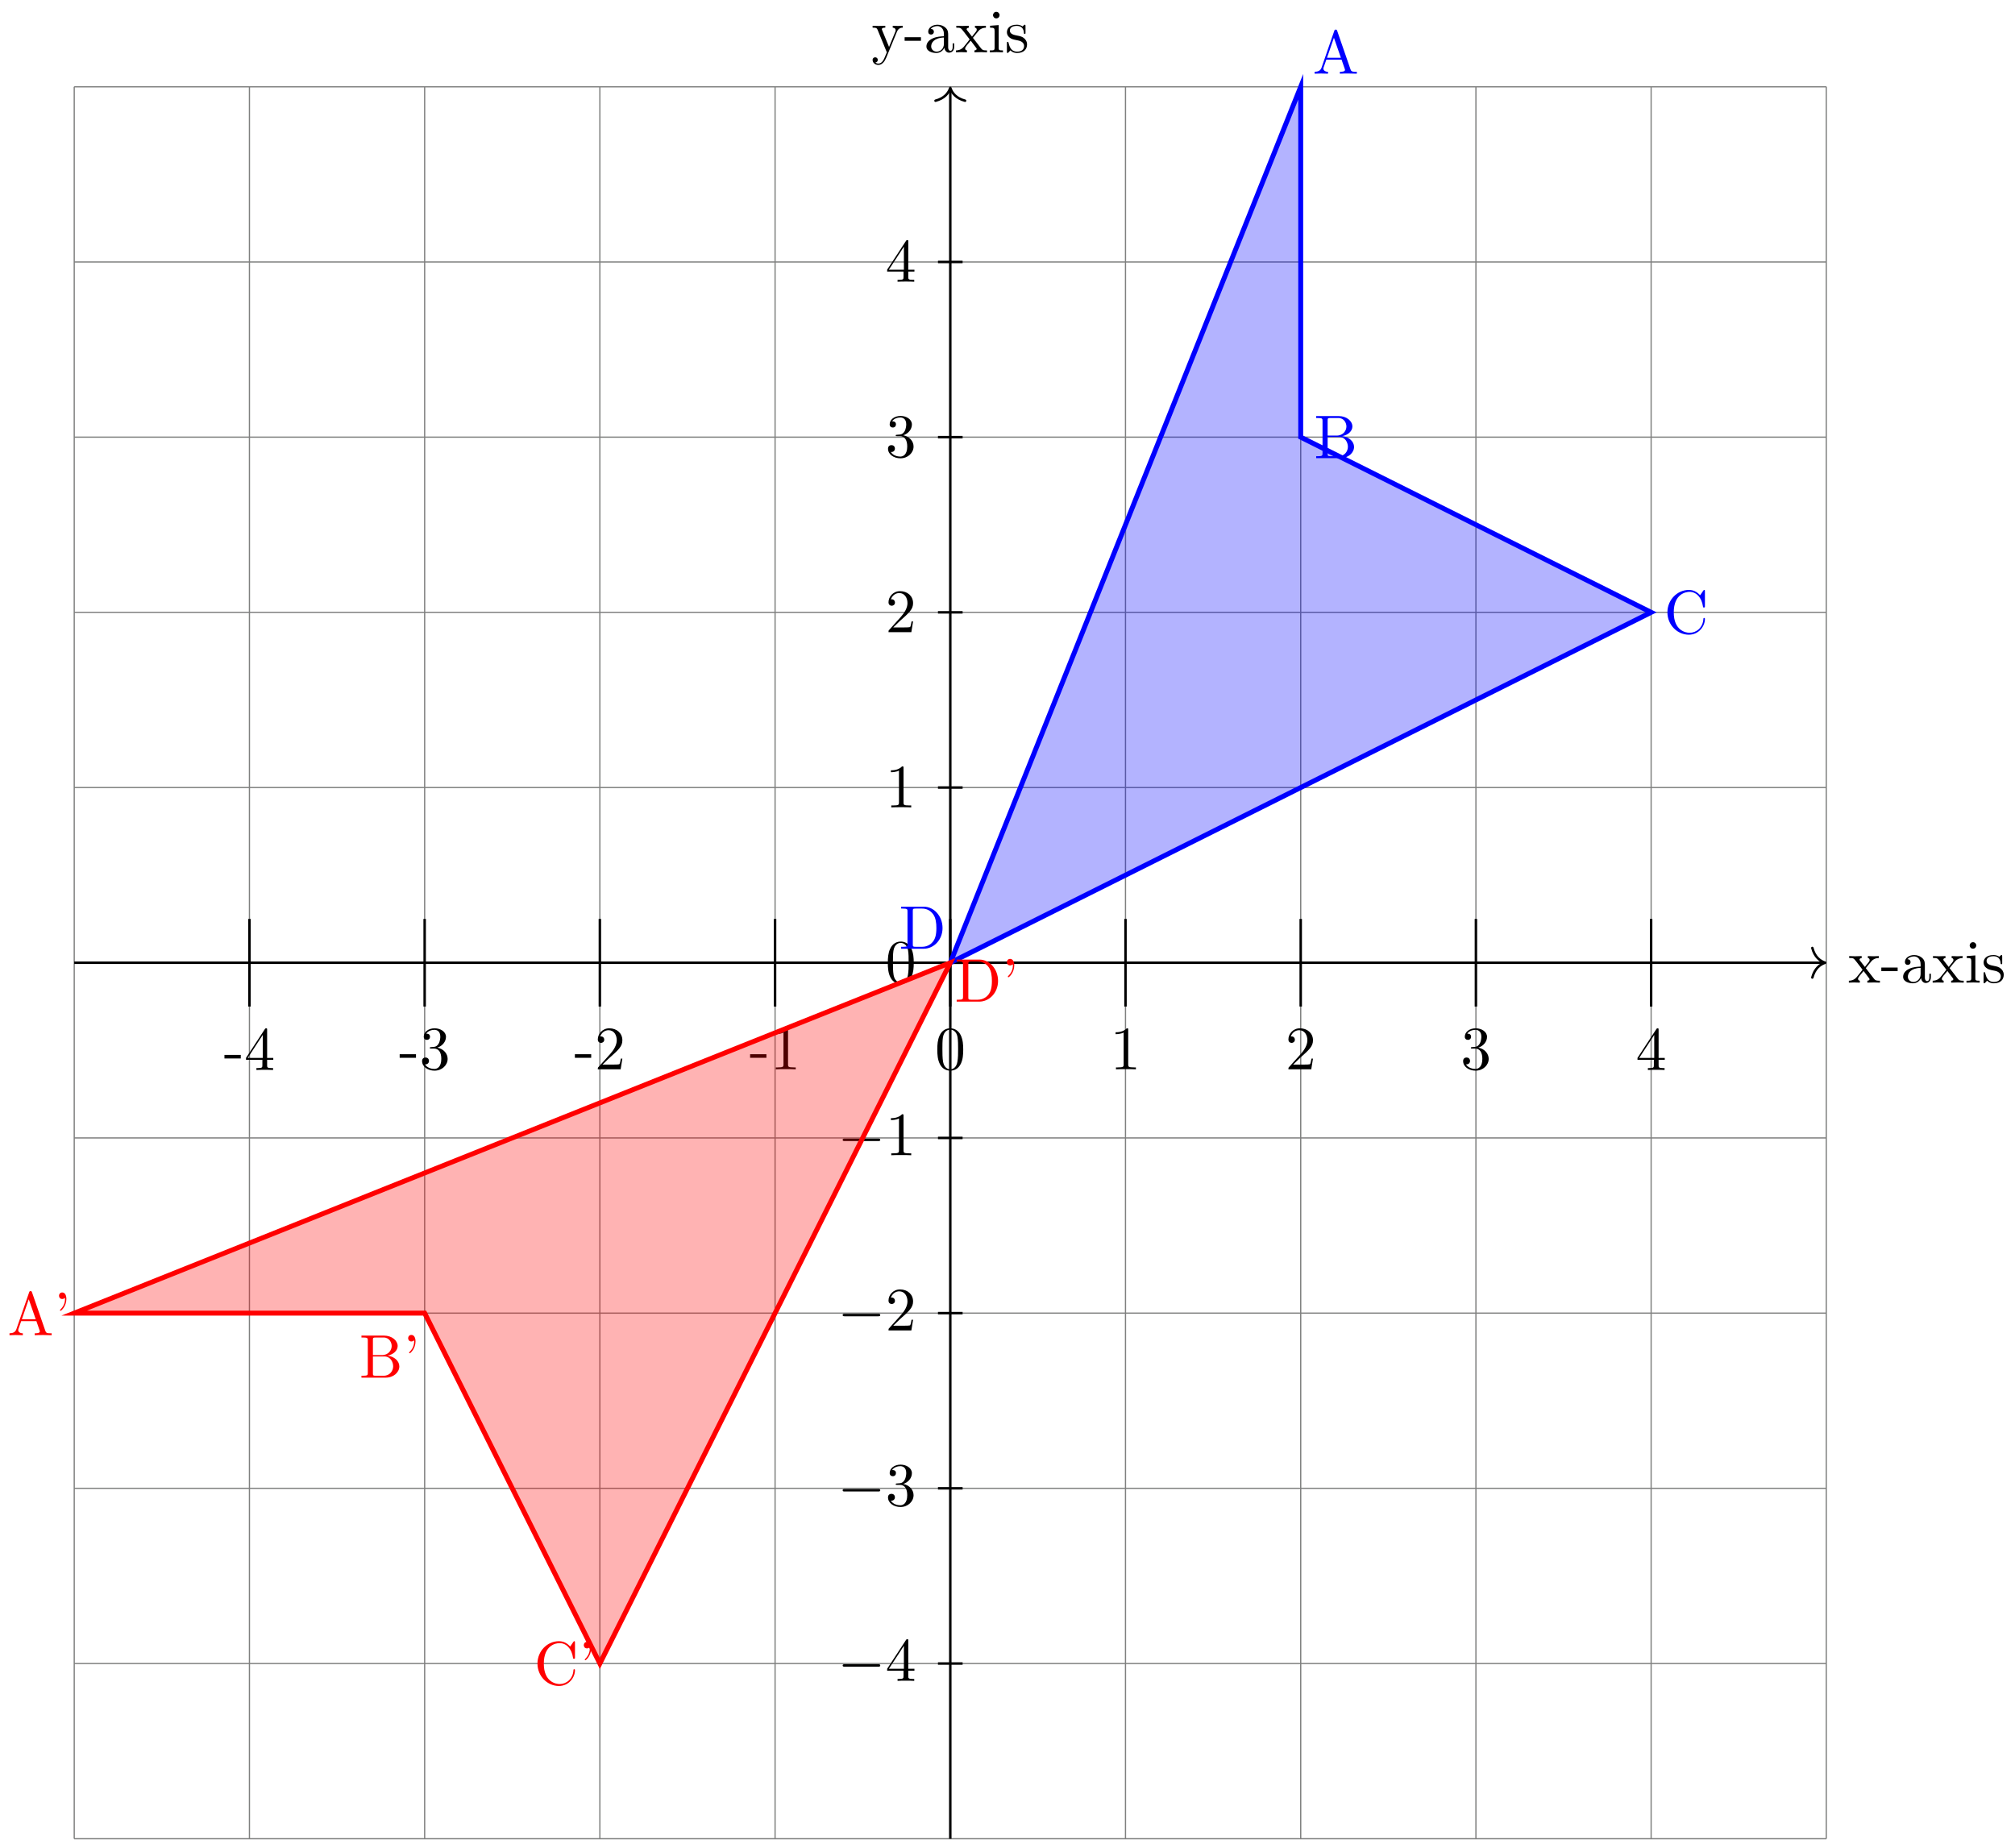 <svg xmlns="http://www.w3.org/2000/svg" xmlns:xlink="http://www.w3.org/1999/xlink" xmlns:inkscape="http://www.inkscape.org/namespaces/inkscape" version="1.1" width="326" height="299" viewBox="0 0 326 299">
<defs>
<path id="font_1_116" d="M.516 0V.031C.462 .031 .444 .033 .421 .062L.287 .235C.317 .273 .355 .322 .379 .348 .41 .384 .451 .399 .498 .4V.431C.472 .429 .442 .428 .416 .428 .386 .428 .333 .43 .32 .431V.4C.341 .397 .349 .384 .349 .368 .349 .352 .339 .339 .334 .333L.272 .255 .194 .356C.185 .366 .185 .368 .185 .374 .185 .389 .2 .398 .22 .399V.431L.112 .428C.091 .428 .044 .429 .017 .431V.4C.087 .4 .088 .399 .135 .339L.234 .21C.187 .15 .187 .148 .14 .091 .092 .033 .033 .031 .012 .031V0C.038 .002 .069 .003 .095 .003L.19 0V.031C.168 .034 .161 .047 .161 .062 .161 .084 .19 .117 .251 .189L.327 .089C.335 .078 .348 .062 .348 .056 .348 .047 .339 .032 .312 .031V0L.42 .003C.447 .003 .486 .002 .516 0Z"/>
<path id="font_1_64" d="M.276 .187V.245H.011V.187H.276Z"/>
<path id="font_1_28" d="M.483 .089V.145H.458V.089C.458 .031 .433 .025 .422 .025 .389 .025 .385 .07 .385 .075V.275C.385 .317 .385 .356 .349 .393 .31 .432 .26 .448 .212 .448 .13 .448 .061 .401 .061 .335 .061 .305 .081 .288 .107 .288 .135 .288 .153 .308 .153 .334 .153 .346 .148 .379 .102 .38 .129 .415 .178 .426 .21 .426 .259 .426 .316 .387 .316 .298V.261C.265 .258 .195 .255 .132 .225 .057 .191 .032 .139 .032 .095 .032 .014 .129-.011 .192-.011 .258-.011 .304 .029 .323 .076 .327 .036 .354-.006 .401-.006 .422-.006 .483 .008 .483 .089M.316 .14C.316 .045 .244 .011 .199 .011 .15 .011 .109 .046 .109 .096 .109 .151 .151 .234 .316 .24V.14Z"/>
<path id="font_1_66" d="M.247 0V.031C.181 .031 .177 .036 .177 .075V.442L.037 .431V.4C.102 .4 .111 .394 .111 .345V.076C.111 .031 .1 .031 .033 .031V0L.143 .003C.178 .003 .213 .001 .247 0M.192 .604C.192 .631 .169 .657 .139 .657 .105 .657 .085 .629 .085 .604 .085 .577 .108 .551 .138 .551 .172 .551 .192 .579 .192 .604Z"/>
<path id="font_1_98" d="M.36 .128C.36 .181 .33 .211 .318 .223 .285 .255 .246 .263 .204 .271 .148 .282 .081 .295 .081 .353 .081 .388 .107 .429 .193 .429 .303 .429 .308 .339 .31 .308 .311 .299 .322 .299 .322 .299 .335 .299 .335 .304 .335 .323V.424C.335 .441 .335 .448 .324 .448 .319 .448 .317 .448 .304 .436 .301 .432 .291 .423 .287 .42 .249 .448 .208 .448 .193 .448 .071 .448 .033 .381 .033 .325 .033 .29 .049 .262 .076 .24 .108 .214 .136 .208 .208 .194 .23 .19 .312 .174 .312 .102 .312 .051 .277 .011 .199 .011 .115 .011 .079 .068 .06 .153 .057 .166 .056 .17 .046 .17 .033 .17 .033 .163 .033 .145V.013C.033-.004 .033-.011 .044-.011 .049-.011 .05-.01 .069 .009 .071 .011 .071 .013 .089 .032 .133-.01 .178-.011 .199-.011 .314-.011 .36 .056 .36 .128V.128Z"/>
<path id="font_1_57" d="M.471 .165V.196H.371V.651C.371 .671 .371 .677 .355 .677 .346 .677 .343 .677 .335 .665L.028 .196V.165H.294V.078C.294 .042 .292 .031 .218 .031H.197V0C.238 .003 .29 .003 .332 .003 .374 .003 .427 .003 .468 0V.031H.447C.373 .031 .371 .042 .371 .078V.165H.471M.3 .196H.056L.3 .569V.196Z"/>
<path id="font_1_106" d="M.457 .17C.457 .253 .394 .331 .29 .352 .372 .379 .43 .449 .43 .528 .43 .61 .342 .666 .246 .666 .145 .666 .069 .606 .069 .53 .069 .497 .091 .478 .12 .478 .151 .478 .171 .5 .171 .529 .171 .579 .124 .579 .109 .579 .14 .628 .206 .641 .242 .641 .283 .641 .338 .619 .338 .529 .338 .517 .336 .459 .31 .415 .28 .367 .246 .364 .221 .363 .213 .362 .189 .36 .182 .36 .174 .359 .167 .358 .167 .348 .167 .337 .174 .337 .191 .337H.235C.317 .337 .354 .269 .354 .17 .354 .034 .285 .006 .241 .006 .198 .006 .123 .022 .088 .081 .123 .076 .154 .098 .154 .136 .154 .172 .127 .192 .098 .192 .074 .192 .042 .178 .042 .134 .042 .043 .135-.022 .244-.022 .366-.022 .457 .068 .457 .17Z"/>
<path id="font_1_107" d="M.449 .174H.424C.419 .144 .412 .1 .402 .085 .395 .077 .329 .077 .307 .077H.127L.233 .18C.389 .318 .449 .372 .449 .472 .449 .586 .359 .666 .237 .666 .124 .666 .05 .574 .05 .485 .05 .429 .1 .429 .103 .429 .12 .429 .155 .441 .155 .482 .155 .508 .137 .534 .102 .534 .094 .534 .092 .534 .089 .533 .112 .598 .166 .635 .224 .635 .315 .635 .358 .554 .358 .472 .358 .392 .308 .313 .253 .251L.061 .037C.05 .026 .05 .024 .05 0H.421L.449 .174Z"/>
<path id="font_1_82" d="M.419 0V.031H.387C.297 .031 .294 .042 .294 .079V.64C.294 .664 .294 .666 .271 .666 .209 .602 .121 .602 .089 .602V.571C.109 .571 .168 .571 .22 .597V.079C.22 .043 .217 .031 .127 .031H.095V0C.13 .003 .217 .003 .257 .003 .297 .003 .384 .003 .419 0Z"/>
<path id="font_1_121" d="M.46 .32C.46 .4 .455 .48 .42 .554 .374 .65 .292 .666 .25 .666 .19 .666 .117 .64 .076 .547 .044 .478 .039 .4 .039 .32 .039 .245 .043 .155 .084 .079 .127-.002 .2-.022 .249-.022 .303-.022 .379-.001 .423 .094 .455 .163 .46 .241 .46 .32M.377 .332C.377 .257 .377 .189 .366 .125 .351 .03 .294-0 .249-0 .21-0 .151 .025 .133 .121 .122 .181 .122 .273 .122 .332 .122 .396 .122 .462 .13 .516 .149 .635 .224 .644 .249 .644 .282 .644 .348 .626 .367 .527 .377 .471 .377 .395 .377 .332Z"/>
<path id="font_1_118" d="M.508 .4V.431C.485 .429 .456 .428 .433 .428L.346 .431V.4C.377 .399 .393 .382 .393 .357 .393 .347 .392 .345 .387 .333L.286 .087 .175 .356C.171 .366 .169 .37 .169 .374 .169 .4 .206 .4 .225 .4V.431L.116 .428C.089 .428 .049 .429 .019 .431V.4C.067 .4 .086 .4 .1 .365L.25-0 .225-.059C.203-.114 .175-.183 .111-.183 .106-.183 .083-.183 .064-.165 .095-.161 .103-.139 .103-.123 .103-.097 .084-.081 .061-.081 .041-.081 .019-.094 .019-.124 .019-.169 .061-.205 .111-.205 .174-.205 .215-.148 .239-.091L.415 .336C.441 .399 .492 .4 .508 .4Z"/>
<path id="font_2_1" d="M.659 .23C.676 .23 .694 .23 .694 .25 .694 .27 .676 .27 .659 .27H.118C.101 .27 .083 .27 .083 .25 .083 .23 .101 .23 .118 .23H.659Z"/>
<path id="font_3_5" d="M.294 .165V.078C.294 .042 .292 .031 .218 .031H.197V0C.238 .003 .29 .003 .332 .003 .374 .003 .427 .003 .468 0V.031H.447C.373 .031 .371 .042 .371 .078V.165H.471V.196H.371V.651C.371 .671 .371 .677 .355 .677 .346 .677 .343 .677 .335 .665L.028 .196V.165H.294M.3 .196H.056L.3 .569V.196Z"/>
<path id="font_3_4" d="M.29 .352C.372 .379 .43 .449 .43 .528 .43 .61 .342 .666 .246 .666 .145 .666 .069 .606 .069 .53 .069 .497 .091 .478 .12 .478 .151 .478 .171 .5 .171 .529 .171 .579 .124 .579 .109 .579 .14 .628 .206 .641 .242 .641 .283 .641 .338 .619 .338 .529 .338 .517 .336 .459 .31 .415 .28 .367 .246 .364 .221 .363 .213 .362 .189 .36 .182 .36 .174 .359 .167 .358 .167 .348 .167 .337 .174 .337 .191 .337H.235C.317 .337 .354 .269 .354 .17 .354 .034 .285 .006 .241 .006 .198 .006 .123 .022 .088 .081 .123 .076 .154 .098 .154 .136 .154 .172 .127 .192 .098 .192 .074 .192 .042 .178 .042 .134 .042 .043 .135-.022 .244-.022 .366-.022 .457 .068 .457 .17 .457 .253 .394 .331 .29 .352Z"/>
<path id="font_3_3" d="M.127 .077 .233 .18C.389 .318 .449 .372 .449 .472 .449 .586 .359 .666 .237 .666 .124 .666 .05 .574 .05 .485 .05 .429 .1 .429 .103 .429 .12 .429 .155 .441 .155 .482 .155 .508 .137 .534 .102 .534 .094 .534 .092 .534 .089 .533 .112 .598 .166 .635 .224 .635 .315 .635 .358 .554 .358 .472 .358 .392 .308 .313 .253 .251L.061 .037C.05 .026 .05 .024 .05 0H.421L.449 .174H.424C.419 .144 .412 .1 .402 .085 .395 .077 .329 .077 .307 .077H.127Z"/>
<path id="font_3_2" d="M.294 .64C.294 .664 .294 .666 .271 .666 .209 .602 .121 .602 .089 .602V.571C.109 .571 .168 .571 .22 .597V.079C.22 .043 .217 .031 .127 .031H.095V0C.13 .003 .217 .003 .257 .003 .297 .003 .384 .003 .419 0V.031H.387C.297 .031 .294 .042 .294 .079V.64Z"/>
<path id="font_3_1" d="M.46 .32C.46 .4 .455 .48 .42 .554 .374 .65 .292 .666 .25 .666 .19 .666 .117 .64 .076 .547 .044 .478 .039 .4 .039 .32 .039 .245 .043 .155 .084 .079 .127-.002 .2-.022 .249-.022 .303-.022 .379-.001 .423 .094 .455 .163 .46 .241 .46 .32M.249-0C.21-0 .151 .025 .133 .121 .122 .181 .122 .273 .122 .332 .122 .396 .122 .462 .13 .516 .149 .635 .224 .644 .249 .644 .282 .644 .348 .626 .367 .527 .377 .471 .377 .395 .377 .332 .377 .257 .377 .189 .366 .125 .351 .03 .294-0 .249-0Z"/>
<path id="font_1_27" d="M.717 0V.031H.699C.639 .031 .625 .038 .614 .071L.398 .696C.393 .709 .391 .716 .375 .716 .359 .716 .356 .71 .351 .696L.144 .098C.126 .047 .086 .032 .032 .031V0L.134 .003 .249 0V.031C.199 .031 .174 .056 .174 .082 .174 .085 .175 .095 .176 .097L.222 .228H.469L.522 .075C.523 .071 .525 .065 .525 .061 .525 .031 .469 .031 .442 .031V0C.478 .003 .548 .003 .586 .003L.717 0M.458 .259H.233L.345 .584 .458 .259Z"/>
<path id="font_1_34" d="M.651 .183C.651 .27 .569 .345 .458 .357 .555 .376 .624 .44 .624 .514 .624 .601 .532 .683 .402 .683H.036V.652H.06C.137 .652 .139 .641 .139 .605V.078C.139 .042 .137 .031 .06 .031H.036V0H.428C.561-0 .651 .089 .651 .183V.183M.527 .514C.527 .45 .478 .366 .367 .366H.222V.612C.222 .645 .224 .652 .271 .652H.395C.492 .652 .527 .567 .527 .514V.514M.551 .184C.551 .113 .499 .031 .396 .031H.271C.224 .031 .222 .038 .222 .071V.344H.41C.509 .344 .551 .251 .551 .184V.184Z"/>
<path id="font_1_42" d="M.665 .233C.665 .243 .665 .25 .652 .25 .641 .25 .641 .244 .64 .234 .632 .091 .525 .009 .416 .009 .355 .009 .159 .043 .159 .341 .159 .64 .354 .674 .415 .674 .524 .674 .613 .583 .633 .437 .635 .423 .635 .42 .649 .42 .665 .42 .665 .423 .665 .444V.681C.665 .698 .665 .705 .654 .705 .65 .705 .646 .705 .638 .693L.588 .619C.551 .655 .5 .705 .404 .705 .217 .705 .056 .546 .056 .342 .056 .135 .218-.022 .404-.022 .567-.022 .665 .117 .665 .233Z"/>
<path id="font_1_46" d="M.707 .336C.707 .526 .572 .683 .401 .683H.035V.652H.059C.136 .652 .138 .641 .138 .605V.078C.138 .042 .136 .031 .059 .031H.035V0H.401C.569 0 .707 .148 .707 .336M.607 .336C.607 .225 .588 .165 .552 .116 .532 .089 .475 .031 .374 .031H.273C.226 .031 .224 .038 .224 .071V.612C.224 .645 .226 .652 .273 .652H.373C.435 .652 .504 .63 .555 .559 .598 .5 .607 .414 .607 .336Z"/>
<path id="font_1_502" d="M.206 .589C.206 .649 .182 .694 .139 .694 .104 .694 .086 .667 .086 .641 .086 .615 .103 .588 .139 .588 .159 .588 .173 .598 .179 .604 .18 .606 .182 .607 .182 .607 .182 .607 .184 .593 .184 .589 .184 .557 .177 .485 .114 .423 .102 .411 .102 .409 .102 .406 .102 .399 .107 .396 .112 .396 .123 .396 .206 .471 .206 .589Z"/>
</defs>
<path transform="matrix(1,0,0,-1,153.744,155.771)" stroke-width=".199" stroke-linecap="butt" stroke-miterlimit="10" stroke-linejoin="miter" fill="none" stroke="#7f807f" d="M-141.734-141.734H141.734M-141.734-113.387H141.734M-141.734-85.04H141.734M-141.734-56.694H141.734M-141.734-28.347H141.734M-141.734 0H141.734M-141.734 28.347H141.734M-141.734 56.694H141.734M-141.734 85.04H141.734M-141.734 113.387H141.734M-141.734 141.724H141.734M-141.734-141.734V141.734M-113.387-141.734V141.734M-85.04-141.734V141.734M-56.694-141.734V141.734M-28.347-141.734V141.734M0-141.734V141.734M28.347-141.734V141.734M56.694-141.734V141.734M85.04-141.734V141.734M113.387-141.734V141.734M141.724-141.734V141.734M141.734 141.734"/>
<path transform="matrix(1,0,0,-1,153.744,155.771)" stroke-width=".399" stroke-linecap="butt" stroke-miterlimit="10" stroke-linejoin="miter" fill="none" stroke="#000000" d="M-141.734 0H141.336"/>
<path transform="matrix(1,0,0,-1,295.283,155.771)" stroke-width=".399" stroke-linecap="round" stroke-linejoin="round" fill="none" stroke="#000000" d="M-2.072 2.391C-1.694 .956-.85 .279 0 0-.85-.279-1.694-.956-2.072-2.391"/>
<use data-text="x" xlink:href="#font_1_116" transform="matrix(9.963,0,0,-9.963,299.003,158.99)"/>
<use data-text="-" xlink:href="#font_1_64" transform="matrix(9.963,0,0,-9.963,304.263,158.99)"/>
<use data-text="a" xlink:href="#font_1_28" transform="matrix(9.963,0,0,-9.963,307.581,158.99)"/>
<use data-text="x" xlink:href="#font_1_116" transform="matrix(9.963,0,0,-9.963,312.562,158.99)"/>
<use data-text="i" xlink:href="#font_1_66" transform="matrix(9.963,0,0,-9.963,317.822,158.99)"/>
<use data-text="s" xlink:href="#font_1_98" transform="matrix(9.963,0,0,-9.963,320.592,158.99)"/>
<path transform="matrix(1,0,0,-1,153.744,155.771)" stroke-width=".399" stroke-linecap="butt" stroke-miterlimit="10" stroke-linejoin="miter" fill="none" stroke="#000000" d="M-113.387 7.087V-7.087"/>
<use data-text="-" xlink:href="#font_1_64" transform="matrix(9.963,0,0,-9.963,36.204,173.124)"/>
<use data-text="4" xlink:href="#font_1_57" transform="matrix(9.963,0,0,-9.963,39.521,173.124)"/>
<path transform="matrix(1,0,0,-1,153.744,155.771)" stroke-width=".399" stroke-linecap="butt" stroke-miterlimit="10" stroke-linejoin="miter" fill="none" stroke="#000000" d="M-85.04 7.087V-7.087"/>
<use data-text="-" xlink:href="#font_1_64" transform="matrix(9.963,0,0,-9.963,64.552,173.015)"/>
<use data-text="3" xlink:href="#font_1_106" transform="matrix(9.963,0,0,-9.963,67.869,173.015)"/>
<path transform="matrix(1,0,0,-1,153.744,155.771)" stroke-width=".399" stroke-linecap="butt" stroke-miterlimit="10" stroke-linejoin="miter" fill="none" stroke="#000000" d="M-56.694 7.087V-7.087"/>
<use data-text="-" xlink:href="#font_1_64" transform="matrix(9.963,0,0,-9.963,92.899,173.015)"/>
<use data-text="2" xlink:href="#font_1_107" transform="matrix(9.963,0,0,-9.963,96.217,173.015)"/>
<path transform="matrix(1,0,0,-1,153.744,155.771)" stroke-width=".399" stroke-linecap="butt" stroke-miterlimit="10" stroke-linejoin="miter" fill="none" stroke="#000000" d="M-28.347 7.087V-7.087"/>
<use data-text="-" xlink:href="#font_1_64" transform="matrix(9.963,0,0,-9.963,121.247,173.015)"/>
<use data-text="1" xlink:href="#font_1_82" transform="matrix(9.963,0,0,-9.963,124.565,173.015)"/>
<path transform="matrix(1,0,0,-1,153.744,155.771)" stroke-width=".399" stroke-linecap="butt" stroke-miterlimit="10" stroke-linejoin="miter" fill="none" stroke="#000000" d="M0 7.087V-7.087"/>
<use data-text="0" xlink:href="#font_1_121" transform="matrix(9.963,0,0,-9.963,151.253,173.015)"/>
<path transform="matrix(1,0,0,-1,153.744,155.771)" stroke-width=".399" stroke-linecap="butt" stroke-miterlimit="10" stroke-linejoin="miter" fill="none" stroke="#000000" d="M28.347 7.087V-7.087"/>
<use data-text="1" xlink:href="#font_1_82" transform="matrix(9.963,0,0,-9.963,179.601,173.015)"/>
<path transform="matrix(1,0,0,-1,153.744,155.771)" stroke-width=".399" stroke-linecap="butt" stroke-miterlimit="10" stroke-linejoin="miter" fill="none" stroke="#000000" d="M56.694 7.087V-7.087"/>
<use data-text="2" xlink:href="#font_1_107" transform="matrix(9.963,0,0,-9.963,207.949,173.015)"/>
<path transform="matrix(1,0,0,-1,153.744,155.771)" stroke-width=".399" stroke-linecap="butt" stroke-miterlimit="10" stroke-linejoin="miter" fill="none" stroke="#000000" d="M85.04 7.087V-7.087"/>
<use data-text="3" xlink:href="#font_1_106" transform="matrix(9.963,0,0,-9.963,236.297,173.015)"/>
<path transform="matrix(1,0,0,-1,153.744,155.771)" stroke-width=".399" stroke-linecap="butt" stroke-miterlimit="10" stroke-linejoin="miter" fill="none" stroke="#000000" d="M113.387 7.087V-7.087"/>
<use data-text="4" xlink:href="#font_1_57" transform="matrix(9.963,0,0,-9.963,264.644,173.124)"/>
<path transform="matrix(1,0,0,-1,153.744,155.771)" stroke-width=".399" stroke-linecap="butt" stroke-miterlimit="10" stroke-linejoin="miter" fill="none" stroke="#000000" d="M0-141.734V141.336"/>
<path transform="matrix(0,-1,-1,-0,153.744,14.225)" stroke-width=".399" stroke-linecap="round" stroke-linejoin="round" fill="none" stroke="#000000" d="M-2.072 2.391C-1.694 .956-.85 .279 0 0-.85-.279-1.694-.956-2.072-2.391"/>
<use data-text="y" xlink:href="#font_1_118" transform="matrix(9.963,0,0,-9.963,140.987,8.464)"/>
<use data-text="-" xlink:href="#font_1_64" transform="matrix(9.963,0,0,-9.963,146.247,8.464)"/>
<use data-text="a" xlink:href="#font_1_28" transform="matrix(9.963,0,0,-9.963,149.565,8.464)"/>
<use data-text="x" xlink:href="#font_1_116" transform="matrix(9.963,0,0,-9.963,154.546,8.464)"/>
<use data-text="i" xlink:href="#font_1_66" transform="matrix(9.963,0,0,-9.963,159.807,8.464)"/>
<use data-text="s" xlink:href="#font_1_98" transform="matrix(9.963,0,0,-9.963,162.576,8.464)"/>
<path transform="matrix(1,0,0,-1,153.744,155.771)" stroke-width=".399" stroke-linecap="butt" stroke-miterlimit="10" stroke-linejoin="miter" fill="none" stroke="#000000" d="M1.993-113.387H-1.993"/>
<use data-text="&#x2212;" xlink:href="#font_2_1" transform="matrix(9.963,0,0,-9.963,135.501,271.963)"/>
<use data-text="4" xlink:href="#font_3_5" transform="matrix(9.963,0,0,-9.963,143.25,271.963)"/>
<path transform="matrix(1,0,0,-1,153.744,155.771)" stroke-width=".399" stroke-linecap="butt" stroke-miterlimit="10" stroke-linejoin="miter" fill="none" stroke="#000000" d="M1.993-85.04H-1.993"/>
<use data-text="&#x2212;" xlink:href="#font_2_1" transform="matrix(9.963,0,0,-9.963,135.501,243.614)"/>
<use data-text="3" xlink:href="#font_3_4" transform="matrix(9.963,0,0,-9.963,143.25,243.614)"/>
<path transform="matrix(1,0,0,-1,153.744,155.771)" stroke-width=".399" stroke-linecap="butt" stroke-miterlimit="10" stroke-linejoin="miter" fill="none" stroke="#000000" d="M1.993-56.694H-1.993"/>
<use data-text="&#x2212;" xlink:href="#font_2_1" transform="matrix(9.963,0,0,-9.963,135.501,215.265)"/>
<use data-text="2" xlink:href="#font_3_3" transform="matrix(9.963,0,0,-9.963,143.25,215.265)"/>
<path transform="matrix(1,0,0,-1,153.744,155.771)" stroke-width=".399" stroke-linecap="butt" stroke-miterlimit="10" stroke-linejoin="miter" fill="none" stroke="#000000" d="M1.993-28.347H-1.993"/>
<use data-text="&#x2212;" xlink:href="#font_2_1" transform="matrix(9.963,0,0,-9.963,135.501,186.916)"/>
<use data-text="1" xlink:href="#font_3_2" transform="matrix(9.963,0,0,-9.963,143.25,186.916)"/>
<path transform="matrix(1,0,0,-1,153.744,155.771)" stroke-width=".399" stroke-linecap="butt" stroke-miterlimit="10" stroke-linejoin="miter" fill="none" stroke="#000000" d="M1.993 0H-1.993"/>
<use data-text="0" xlink:href="#font_3_1" transform="matrix(9.963,0,0,-9.963,143.25,158.982)"/>
<path transform="matrix(1,0,0,-1,153.744,155.771)" stroke-width=".399" stroke-linecap="butt" stroke-miterlimit="10" stroke-linejoin="miter" fill="none" stroke="#000000" d="M1.993 28.347H-1.993"/>
<use data-text="1" xlink:href="#font_3_2" transform="matrix(9.963,0,0,-9.963,143.25,130.632)"/>
<path transform="matrix(1,0,0,-1,153.744,155.771)" stroke-width=".399" stroke-linecap="butt" stroke-miterlimit="10" stroke-linejoin="miter" fill="none" stroke="#000000" d="M1.993 56.694H-1.993"/>
<use data-text="2" xlink:href="#font_3_3" transform="matrix(9.963,0,0,-9.963,143.25,102.284)"/>
<path transform="matrix(1,0,0,-1,153.744,155.771)" stroke-width=".399" stroke-linecap="butt" stroke-miterlimit="10" stroke-linejoin="miter" fill="none" stroke="#000000" d="M1.993 85.04H-1.993"/>
<use data-text="3" xlink:href="#font_3_4" transform="matrix(9.963,0,0,-9.963,143.25,73.935)"/>
<path transform="matrix(1,0,0,-1,153.744,155.771)" stroke-width=".399" stroke-linecap="butt" stroke-miterlimit="10" stroke-linejoin="miter" fill="none" stroke="#000000" d="M1.993 113.387H-1.993"/>
<use data-text="4" xlink:href="#font_3_5" transform="matrix(9.963,0,0,-9.963,143.25,45.586)"/>
<path transform="matrix(1,0,0,-1,153.744,155.771)" d="M56.694 141.734V85.04L113.387 56.694 0 0Z" fill="#0000ff" fill-opacity=".3"/>
<path transform="matrix(1,0,0,-1,153.744,155.771)" stroke-width=".797" stroke-linecap="butt" stroke-miterlimit="10" stroke-linejoin="miter" fill="none" stroke="#0000ff" d="M56.694 141.734V85.04L113.387 56.694 0 0Z"/>
<use data-text="A" xlink:href="#font_1_27" transform="matrix(9.963,0,0,-9.963,212.373,11.923)" fill="#0000ff"/>
<use data-text="B" xlink:href="#font_1_34" transform="matrix(9.963,0,0,-9.963,212.582,74.127)" fill="#0000ff"/>
<use data-text="C" xlink:href="#font_1_42" transform="matrix(9.963,0,0,-9.963,269.208,102.476)" fill="#0000ff"/>
<use data-text="D" xlink:href="#font_1_46" transform="matrix(9.963,0,0,-9.963,145.447,153.504)" fill="#0000ff"/>
<path transform="matrix(1,0,0,-1,153.744,155.771)" d="M-141.734-56.694H-85.04L-56.694-113.387 0 0Z" fill="#ff0000" fill-opacity=".3"/>
<path transform="matrix(1,0,0,-1,153.744,155.771)" stroke-width=".797" stroke-linecap="butt" stroke-miterlimit="10" stroke-linejoin="miter" fill="none" stroke="#ff0000" d="M-141.734-56.694H-85.04L-56.694-113.387 0 0Z"/>
<use data-text="A" xlink:href="#font_1_27" transform="matrix(9.963,0,0,-9.963,1.216,216.036)" fill="#ff0000"/>
<use data-text="&#x2019;" xlink:href="#font_1_502" transform="matrix(9.963,0,0,-9.963,8.688,216.036)" fill="#ff0000"/>
<use data-text="B" xlink:href="#font_1_34" transform="matrix(9.963,0,0,-9.963,58.12,222.905)" fill="#ff0000"/>
<use data-text="&#x2019;" xlink:href="#font_1_502" transform="matrix(9.963,0,0,-9.963,65.174,222.905)" fill="#ff0000"/>
<use data-text="C" xlink:href="#font_1_42" transform="matrix(9.963,0,0,-9.963,86.398,272.571)" fill="#ff0000"/>
<use data-text="&#x2019;" xlink:href="#font_1_502" transform="matrix(9.963,0,0,-9.963,93.591,272.571)" fill="#ff0000"/>
<use data-text="D" xlink:href="#font_1_46" transform="matrix(9.963,0,0,-9.963,154.429,162.064)" fill="#ff0000"/>
<use data-text="&#x2019;" xlink:href="#font_1_502" transform="matrix(9.963,0,0,-9.963,162.041,162.064)" fill="#ff0000"/>
</svg>

